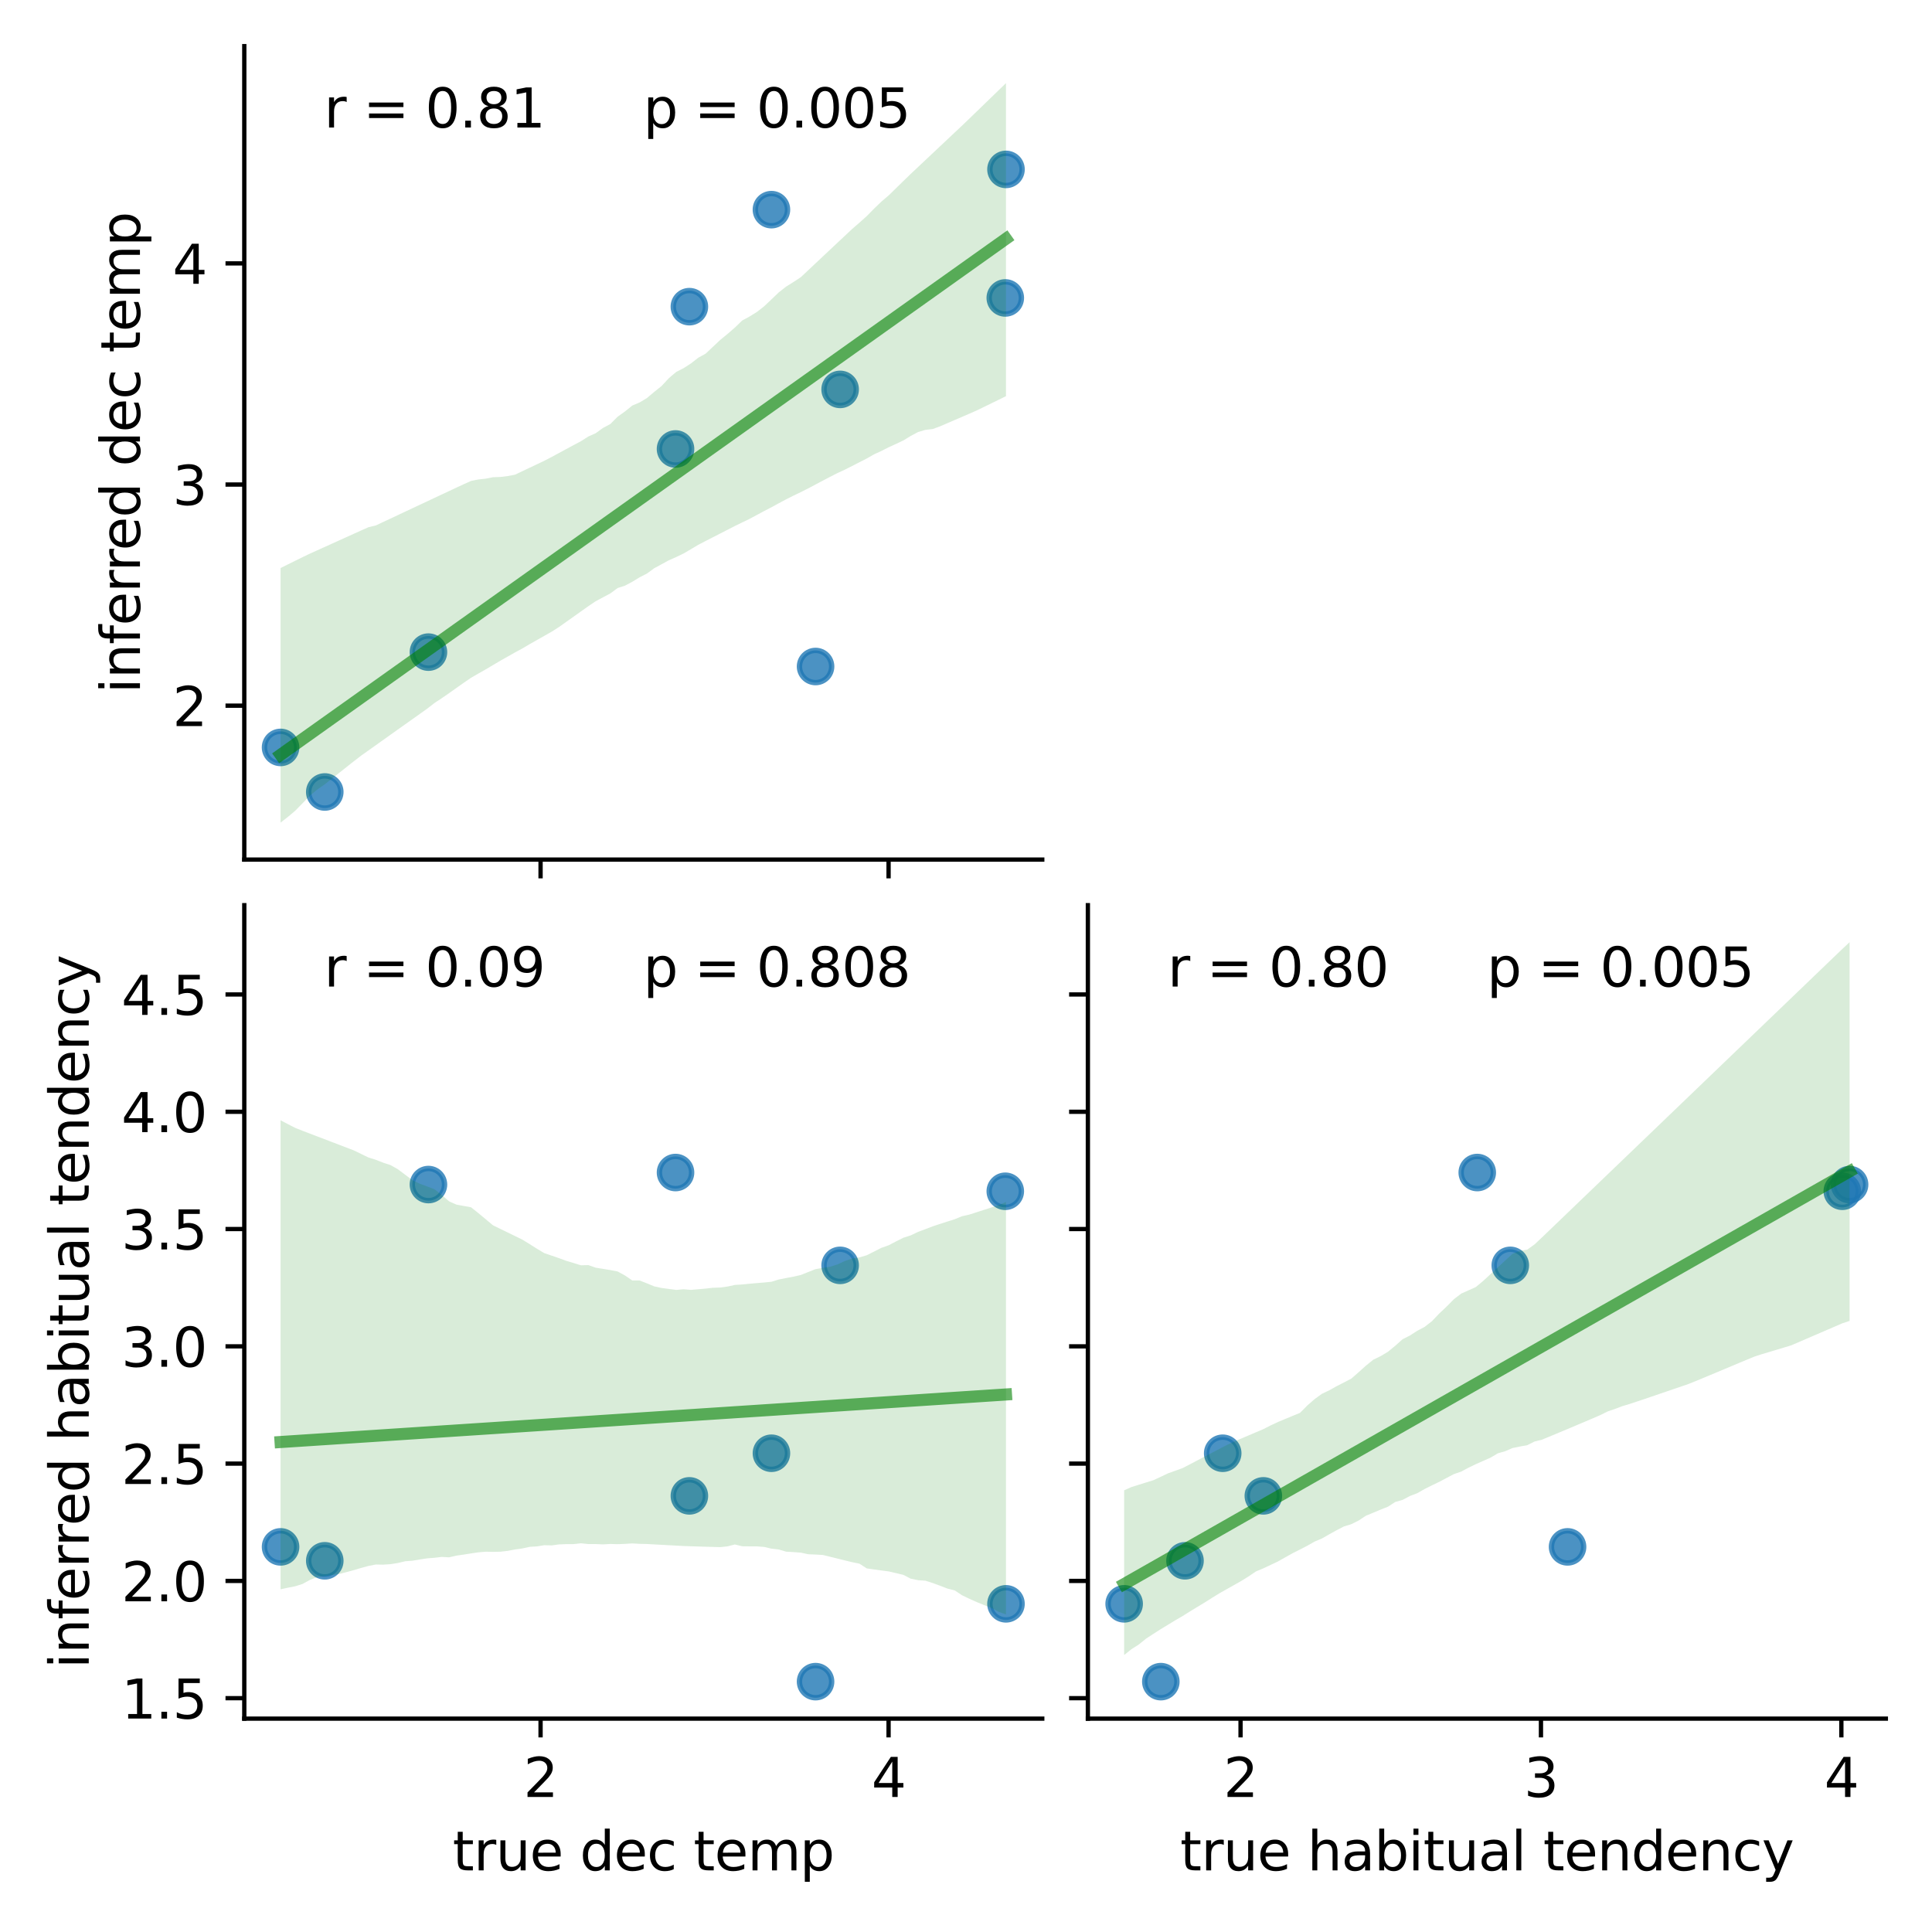 <?xml version="1.0" encoding="utf-8" standalone="no"?>
<!DOCTYPE svg PUBLIC "-//W3C//DTD SVG 1.1//EN"
  "http://www.w3.org/Graphics/SVG/1.1/DTD/svg11.dtd">
<svg xmlns:xlink="http://www.w3.org/1999/xlink" width="360pt" height="360pt" viewBox="0 0 360 360" xmlns="http://www.w3.org/2000/svg" version="1.1">
 <defs>
  <style type="text/css">*{stroke-linejoin: round; stroke-linecap: butt}</style>
 </defs>
 <g id="figure_1">
  <g id="patch_1">
   <path d="M 0 360 
L 360 360 
L 360 0 
L 0 0 
z
" style="fill: #ffffff"/>
  </g>
  <g id="axes_1">
   <g id="patch_2">
    <path d="M 45.52 160.17 
L 194.21 160.17 
L 194.21 8.6 
L 45.52 8.6 
z
" style="fill: #ffffff"/>
   </g>
   <g id="PathCollection_1">
    <defs>
     <path id="m5fe6a5e40b" d="M 0 3 
C 0.796 3 1.559 2.684 2.121 2.121 
C 2.684 1.559 3 0.796 3 0 
C 3 -0.796 2.684 -1.559 2.121 -2.121 
C 1.559 -2.684 0.796 -3 0 -3 
C -0.796 -3 -1.559 -2.684 -2.121 -2.121 
C -2.684 -1.559 -3 -0.796 -3 0 
C -3 0.796 -2.684 1.559 -2.121 2.121 
C -1.559 2.684 -0.796 3 0 3 
z
" style="stroke: #1f77b4; stroke-opacity: 0.8"/>
    </defs>
    <g clip-path="url(#pe04a4097c3)">
     <use xlink:href="#m5fe6a5e40b" x="125.873" y="83.66" style="fill: #1f77b4; fill-opacity: 0.8; stroke: #1f77b4; stroke-opacity: 0.8"/>
     <use xlink:href="#m5fe6a5e40b" x="128.457" y="57.143" style="fill: #1f77b4; fill-opacity: 0.8; stroke: #1f77b4; stroke-opacity: 0.8"/>
     <use xlink:href="#m5fe6a5e40b" x="156.547" y="72.559" style="fill: #1f77b4; fill-opacity: 0.8; stroke: #1f77b4; stroke-opacity: 0.8"/>
     <use xlink:href="#m5fe6a5e40b" x="52.279" y="139.272" style="fill: #1f77b4; fill-opacity: 0.8; stroke: #1f77b4; stroke-opacity: 0.8"/>
     <use xlink:href="#m5fe6a5e40b" x="187.451" y="31.566" style="fill: #1f77b4; fill-opacity: 0.8; stroke: #1f77b4; stroke-opacity: 0.8"/>
     <use xlink:href="#m5fe6a5e40b" x="79.833" y="121.513" style="fill: #1f77b4; fill-opacity: 0.8; stroke: #1f77b4; stroke-opacity: 0.8"/>
     <use xlink:href="#m5fe6a5e40b" x="143.745" y="39.066" style="fill: #1f77b4; fill-opacity: 0.8; stroke: #1f77b4; stroke-opacity: 0.8"/>
     <use xlink:href="#m5fe6a5e40b" x="151.968" y="124.194" style="fill: #1f77b4; fill-opacity: 0.8; stroke: #1f77b4; stroke-opacity: 0.8"/>
     <use xlink:href="#m5fe6a5e40b" x="60.517" y="147.575" style="fill: #1f77b4; fill-opacity: 0.8; stroke: #1f77b4; stroke-opacity: 0.8"/>
     <use xlink:href="#m5fe6a5e40b" x="187.321" y="55.515" style="fill: #1f77b4; fill-opacity: 0.8; stroke: #1f77b4; stroke-opacity: 0.8"/>
    </g>
   </g>
   <g id="PolyCollection_1">
    <path d="M 52.279 105.845 
L 52.279 153.28 
L 53.644 152.222 
L 55.009 151.071 
L 56.375 149.672 
L 57.74 148.275 
L 59.106 147.125 
L 60.471 146.178 
L 61.836 145.099 
L 63.202 144.014 
L 64.567 142.93 
L 65.932 141.852 
L 67.298 140.795 
L 68.663 139.827 
L 70.029 138.858 
L 71.394 137.886 
L 72.759 136.913 
L 74.125 135.94 
L 75.49 134.971 
L 76.855 134.005 
L 78.221 133.033 
L 79.586 132.061 
L 80.952 131.002 
L 82.317 130.099 
L 83.682 129.156 
L 85.048 128.19 
L 86.413 127.225 
L 87.779 126.287 
L 89.144 125.505 
L 90.509 124.723 
L 91.875 123.919 
L 93.24 123.111 
L 94.605 122.34 
L 95.971 121.568 
L 97.336 120.832 
L 98.702 120.023 
L 100.067 119.251 
L 101.432 118.479 
L 102.798 117.706 
L 104.163 116.832 
L 105.528 115.864 
L 106.894 114.896 
L 108.259 113.927 
L 109.625 112.955 
L 110.99 112.033 
L 112.355 111.306 
L 113.721 110.582 
L 115.086 109.572 
L 116.452 109.132 
L 117.817 108.407 
L 119.182 107.57 
L 120.548 106.873 
L 121.913 105.876 
L 123.278 105.138 
L 124.644 104.395 
L 126.009 103.792 
L 127.375 103.136 
L 128.74 102.336 
L 130.105 101.523 
L 131.471 100.814 
L 132.836 100.114 
L 134.202 99.414 
L 135.567 98.714 
L 136.932 98.012 
L 138.298 97.348 
L 139.663 96.69 
L 141.028 95.955 
L 142.394 95.222 
L 143.759 94.515 
L 145.125 93.771 
L 146.49 93.039 
L 147.855 92.354 
L 149.221 91.7 
L 150.586 91.01 
L 151.951 90.286 
L 153.317 89.562 
L 154.682 88.847 
L 156.048 88.148 
L 157.413 87.524 
L 158.778 86.831 
L 160.144 86.133 
L 161.509 85.433 
L 162.875 84.655 
L 164.24 84.029 
L 165.605 83.333 
L 166.971 82.71 
L 168.336 82.067 
L 169.701 81.231 
L 171.067 80.506 
L 172.432 80.1 
L 173.798 79.943 
L 175.163 79.442 
L 176.528 78.854 
L 177.894 78.265 
L 179.259 77.676 
L 180.624 77.087 
L 181.99 76.486 
L 183.355 75.822 
L 184.721 75.158 
L 186.086 74.491 
L 187.451 73.817 
L 187.451 15.49 
L 187.451 15.49 
L 186.086 16.812 
L 184.721 18.134 
L 183.355 19.457 
L 181.99 20.779 
L 180.624 22.101 
L 179.259 23.41 
L 177.894 24.694 
L 176.528 25.979 
L 175.163 27.264 
L 173.798 28.549 
L 172.432 29.834 
L 171.067 31.119 
L 169.701 32.404 
L 168.336 33.728 
L 166.971 35.063 
L 165.605 36.398 
L 164.24 37.562 
L 162.875 38.872 
L 161.509 40.267 
L 160.144 41.491 
L 158.778 42.671 
L 157.413 43.952 
L 156.048 45.232 
L 154.682 46.513 
L 153.317 47.797 
L 151.951 49.081 
L 150.586 50.366 
L 149.221 51.65 
L 147.855 52.545 
L 146.49 53.398 
L 145.125 54.469 
L 143.759 55.777 
L 142.394 57.068 
L 141.028 58.135 
L 139.663 58.982 
L 138.298 59.72 
L 136.932 61.04 
L 135.567 62.228 
L 134.202 63.341 
L 132.836 64.628 
L 131.471 65.912 
L 130.105 66.661 
L 128.74 67.723 
L 127.375 68.608 
L 126.009 69.298 
L 124.644 70.459 
L 123.278 71.921 
L 121.913 73.017 
L 120.548 74.172 
L 119.182 74.99 
L 117.817 75.569 
L 116.452 76.668 
L 115.086 77.652 
L 113.721 79.015 
L 112.355 79.745 
L 110.99 80.733 
L 109.625 81.336 
L 108.259 82.211 
L 106.894 82.934 
L 105.528 83.67 
L 104.163 84.408 
L 102.798 85.146 
L 101.432 85.856 
L 100.067 86.505 
L 98.702 87.153 
L 97.336 87.8 
L 95.971 88.448 
L 94.605 88.706 
L 93.24 88.874 
L 91.875 88.921 
L 90.509 89.19 
L 89.144 89.339 
L 87.779 89.611 
L 86.413 90.228 
L 85.048 90.859 
L 83.682 91.5 
L 82.317 92.141 
L 80.952 92.782 
L 79.586 93.423 
L 78.221 94.064 
L 76.855 94.705 
L 75.49 95.346 
L 74.125 95.987 
L 72.759 96.628 
L 71.394 97.269 
L 70.029 97.91 
L 68.663 98.236 
L 67.298 98.843 
L 65.932 99.46 
L 64.567 100.078 
L 63.202 100.696 
L 61.836 101.313 
L 60.471 101.931 
L 59.106 102.548 
L 57.74 103.166 
L 56.375 103.818 
L 55.009 104.493 
L 53.644 105.169 
L 52.279 105.845 
z
" clip-path="url(#pe04a4097c3)" style="fill: #008000; fill-opacity: 0.15"/>
   </g>
   <g id="matplotlib.axis_1">
    <g id="xtick_1">
     <g id="line2d_1">
      <defs>
       <path id="mf8da05804e" d="M 0 0 
L 0 3.5 
" style="stroke: #000000; stroke-width: 0.8"/>
      </defs>
      <g>
       <use xlink:href="#mf8da05804e" x="100.727" y="160.17" style="stroke: #000000; stroke-width: 0.8"/>
      </g>
     </g>
    </g>
    <g id="xtick_2">
     <g id="line2d_2">
      <g>
       <use xlink:href="#mf8da05804e" x="165.572" y="160.17" style="stroke: #000000; stroke-width: 0.8"/>
      </g>
     </g>
    </g>
   </g>
   <g id="matplotlib.axis_2">
    <g id="ytick_1">
     <g id="line2d_3">
      <defs>
       <path id="m98cfe03c9a" d="M 0 0 
L -3.5 0 
" style="stroke: #000000; stroke-width: 0.8"/>
      </defs>
      <g>
       <use xlink:href="#m98cfe03c9a" x="45.52" y="131.492" style="stroke: #000000; stroke-width: 0.8"/>
      </g>
     </g>
     <g id="text_1">
      <!-- 2 -->
      <g transform="translate(32.157 135.291) scale(0.1 -0.1)">
       <defs>
        <path id="DejaVuSans-32" d="M 1228 531 
L 3431 531 
L 3431 0 
L 469 0 
L 469 531 
Q 828 903 1448 1529 
Q 2069 2156 2228 2338 
Q 2531 2678 2651 2914 
Q 2772 3150 2772 3378 
Q 2772 3750 2511 3984 
Q 2250 4219 1831 4219 
Q 1534 4219 1204 4116 
Q 875 4013 500 3803 
L 500 4441 
Q 881 4594 1212 4672 
Q 1544 4750 1819 4750 
Q 2544 4750 2975 4387 
Q 3406 4025 3406 3419 
Q 3406 3131 3298 2873 
Q 3191 2616 2906 2266 
Q 2828 2175 2409 1742 
Q 1991 1309 1228 531 
z
" transform="scale(0.016)"/>
       </defs>
       <use xlink:href="#DejaVuSans-32"/>
      </g>
     </g>
    </g>
    <g id="ytick_2">
     <g id="line2d_4">
      <g>
       <use xlink:href="#m98cfe03c9a" x="45.52" y="90.287" style="stroke: #000000; stroke-width: 0.8"/>
      </g>
     </g>
     <g id="text_2">
      <!-- 3 -->
      <g transform="translate(32.157 94.086) scale(0.1 -0.1)">
       <defs>
        <path id="DejaVuSans-33" d="M 2597 2516 
Q 3050 2419 3304 2112 
Q 3559 1806 3559 1356 
Q 3559 666 3084 287 
Q 2609 -91 1734 -91 
Q 1441 -91 1130 -33 
Q 819 25 488 141 
L 488 750 
Q 750 597 1062 519 
Q 1375 441 1716 441 
Q 2309 441 2620 675 
Q 2931 909 2931 1356 
Q 2931 1769 2642 2001 
Q 2353 2234 1838 2234 
L 1294 2234 
L 1294 2753 
L 1863 2753 
Q 2328 2753 2575 2939 
Q 2822 3125 2822 3475 
Q 2822 3834 2567 4026 
Q 2313 4219 1838 4219 
Q 1578 4219 1281 4162 
Q 984 4106 628 3988 
L 628 4550 
Q 988 4650 1302 4700 
Q 1616 4750 1894 4750 
Q 2613 4750 3031 4423 
Q 3450 4097 3450 3541 
Q 3450 3153 3228 2886 
Q 3006 2619 2597 2516 
z
" transform="scale(0.016)"/>
       </defs>
       <use xlink:href="#DejaVuSans-33"/>
      </g>
     </g>
    </g>
    <g id="ytick_3">
     <g id="line2d_5">
      <g>
       <use xlink:href="#m98cfe03c9a" x="45.52" y="49.081" style="stroke: #000000; stroke-width: 0.8"/>
      </g>
     </g>
     <g id="text_3">
      <!-- 4 -->
      <g transform="translate(32.157 52.88) scale(0.1 -0.1)">
       <defs>
        <path id="DejaVuSans-34" d="M 2419 4116 
L 825 1625 
L 2419 1625 
L 2419 4116 
z
M 2253 4666 
L 3047 4666 
L 3047 1625 
L 3713 1625 
L 3713 1100 
L 3047 1100 
L 3047 0 
L 2419 0 
L 2419 1100 
L 313 1100 
L 313 1709 
L 2253 4666 
z
" transform="scale(0.016)"/>
       </defs>
       <use xlink:href="#DejaVuSans-34"/>
      </g>
     </g>
    </g>
    <g id="text_4">
     <!-- inferred dec temp -->
     <g transform="translate(26.078 129.201) rotate(-90) scale(0.1 -0.1)">
      <defs>
       <path id="DejaVuSans-69" d="M 603 3500 
L 1178 3500 
L 1178 0 
L 603 0 
L 603 3500 
z
M 603 4863 
L 1178 4863 
L 1178 4134 
L 603 4134 
L 603 4863 
z
" transform="scale(0.016)"/>
       <path id="DejaVuSans-6e" d="M 3513 2113 
L 3513 0 
L 2938 0 
L 2938 2094 
Q 2938 2591 2744 2837 
Q 2550 3084 2163 3084 
Q 1697 3084 1428 2787 
Q 1159 2491 1159 1978 
L 1159 0 
L 581 0 
L 581 3500 
L 1159 3500 
L 1159 2956 
Q 1366 3272 1645 3428 
Q 1925 3584 2291 3584 
Q 2894 3584 3203 3211 
Q 3513 2838 3513 2113 
z
" transform="scale(0.016)"/>
       <path id="DejaVuSans-66" d="M 2375 4863 
L 2375 4384 
L 1825 4384 
Q 1516 4384 1395 4259 
Q 1275 4134 1275 3809 
L 1275 3500 
L 2222 3500 
L 2222 3053 
L 1275 3053 
L 1275 0 
L 697 0 
L 697 3053 
L 147 3053 
L 147 3500 
L 697 3500 
L 697 3744 
Q 697 4328 969 4595 
Q 1241 4863 1831 4863 
L 2375 4863 
z
" transform="scale(0.016)"/>
       <path id="DejaVuSans-65" d="M 3597 1894 
L 3597 1613 
L 953 1613 
Q 991 1019 1311 708 
Q 1631 397 2203 397 
Q 2534 397 2845 478 
Q 3156 559 3463 722 
L 3463 178 
Q 3153 47 2828 -22 
Q 2503 -91 2169 -91 
Q 1331 -91 842 396 
Q 353 884 353 1716 
Q 353 2575 817 3079 
Q 1281 3584 2069 3584 
Q 2775 3584 3186 3129 
Q 3597 2675 3597 1894 
z
M 3022 2063 
Q 3016 2534 2758 2815 
Q 2500 3097 2075 3097 
Q 1594 3097 1305 2825 
Q 1016 2553 972 2059 
L 3022 2063 
z
" transform="scale(0.016)"/>
       <path id="DejaVuSans-72" d="M 2631 2963 
Q 2534 3019 2420 3045 
Q 2306 3072 2169 3072 
Q 1681 3072 1420 2755 
Q 1159 2438 1159 1844 
L 1159 0 
L 581 0 
L 581 3500 
L 1159 3500 
L 1159 2956 
Q 1341 3275 1631 3429 
Q 1922 3584 2338 3584 
Q 2397 3584 2469 3576 
Q 2541 3569 2628 3553 
L 2631 2963 
z
" transform="scale(0.016)"/>
       <path id="DejaVuSans-64" d="M 2906 2969 
L 2906 4863 
L 3481 4863 
L 3481 0 
L 2906 0 
L 2906 525 
Q 2725 213 2448 61 
Q 2172 -91 1784 -91 
Q 1150 -91 751 415 
Q 353 922 353 1747 
Q 353 2572 751 3078 
Q 1150 3584 1784 3584 
Q 2172 3584 2448 3432 
Q 2725 3281 2906 2969 
z
M 947 1747 
Q 947 1113 1208 752 
Q 1469 391 1925 391 
Q 2381 391 2643 752 
Q 2906 1113 2906 1747 
Q 2906 2381 2643 2742 
Q 2381 3103 1925 3103 
Q 1469 3103 1208 2742 
Q 947 2381 947 1747 
z
" transform="scale(0.016)"/>
       <path id="DejaVuSans-20" transform="scale(0.016)"/>
       <path id="DejaVuSans-63" d="M 3122 3366 
L 3122 2828 
Q 2878 2963 2633 3030 
Q 2388 3097 2138 3097 
Q 1578 3097 1268 2742 
Q 959 2388 959 1747 
Q 959 1106 1268 751 
Q 1578 397 2138 397 
Q 2388 397 2633 464 
Q 2878 531 3122 666 
L 3122 134 
Q 2881 22 2623 -34 
Q 2366 -91 2075 -91 
Q 1284 -91 818 406 
Q 353 903 353 1747 
Q 353 2603 823 3093 
Q 1294 3584 2113 3584 
Q 2378 3584 2631 3529 
Q 2884 3475 3122 3366 
z
" transform="scale(0.016)"/>
       <path id="DejaVuSans-74" d="M 1172 4494 
L 1172 3500 
L 2356 3500 
L 2356 3053 
L 1172 3053 
L 1172 1153 
Q 1172 725 1289 603 
Q 1406 481 1766 481 
L 2356 481 
L 2356 0 
L 1766 0 
Q 1100 0 847 248 
Q 594 497 594 1153 
L 594 3053 
L 172 3053 
L 172 3500 
L 594 3500 
L 594 4494 
L 1172 4494 
z
" transform="scale(0.016)"/>
       <path id="DejaVuSans-6d" d="M 3328 2828 
Q 3544 3216 3844 3400 
Q 4144 3584 4550 3584 
Q 5097 3584 5394 3201 
Q 5691 2819 5691 2113 
L 5691 0 
L 5113 0 
L 5113 2094 
Q 5113 2597 4934 2840 
Q 4756 3084 4391 3084 
Q 3944 3084 3684 2787 
Q 3425 2491 3425 1978 
L 3425 0 
L 2847 0 
L 2847 2094 
Q 2847 2600 2669 2842 
Q 2491 3084 2119 3084 
Q 1678 3084 1418 2786 
Q 1159 2488 1159 1978 
L 1159 0 
L 581 0 
L 581 3500 
L 1159 3500 
L 1159 2956 
Q 1356 3278 1631 3431 
Q 1906 3584 2284 3584 
Q 2666 3584 2933 3390 
Q 3200 3197 3328 2828 
z
" transform="scale(0.016)"/>
       <path id="DejaVuSans-70" d="M 1159 525 
L 1159 -1331 
L 581 -1331 
L 581 3500 
L 1159 3500 
L 1159 2969 
Q 1341 3281 1617 3432 
Q 1894 3584 2278 3584 
Q 2916 3584 3314 3078 
Q 3713 2572 3713 1747 
Q 3713 922 3314 415 
Q 2916 -91 2278 -91 
Q 1894 -91 1617 61 
Q 1341 213 1159 525 
z
M 3116 1747 
Q 3116 2381 2855 2742 
Q 2594 3103 2138 3103 
Q 1681 3103 1420 2742 
Q 1159 2381 1159 1747 
Q 1159 1113 1420 752 
Q 1681 391 2138 391 
Q 2594 391 2855 752 
Q 3116 1113 3116 1747 
z
" transform="scale(0.016)"/>
      </defs>
      <use xlink:href="#DejaVuSans-69"/>
      <use xlink:href="#DejaVuSans-6e" x="27.783"/>
      <use xlink:href="#DejaVuSans-66" x="91.162"/>
      <use xlink:href="#DejaVuSans-65" x="126.367"/>
      <use xlink:href="#DejaVuSans-72" x="187.891"/>
      <use xlink:href="#DejaVuSans-72" x="227.254"/>
      <use xlink:href="#DejaVuSans-65" x="266.117"/>
      <use xlink:href="#DejaVuSans-64" x="327.641"/>
      <use xlink:href="#DejaVuSans-20" x="391.117"/>
      <use xlink:href="#DejaVuSans-64" x="422.904"/>
      <use xlink:href="#DejaVuSans-65" x="486.381"/>
      <use xlink:href="#DejaVuSans-63" x="547.904"/>
      <use xlink:href="#DejaVuSans-20" x="602.885"/>
      <use xlink:href="#DejaVuSans-74" x="634.672"/>
      <use xlink:href="#DejaVuSans-65" x="673.881"/>
      <use xlink:href="#DejaVuSans-6d" x="735.404"/>
      <use xlink:href="#DejaVuSans-70" x="832.816"/>
     </g>
    </g>
   </g>
   <g id="line2d_6">
    <path d="M 52.279 140.647 
L 53.644 139.675 
L 55.009 138.704 
L 56.375 137.733 
L 57.74 136.761 
L 59.106 135.79 
L 60.471 134.819 
L 61.836 133.847 
L 63.202 132.876 
L 64.567 131.905 
L 65.932 130.934 
L 67.298 129.962 
L 68.663 128.991 
L 70.029 128.02 
L 71.394 127.048 
L 72.759 126.077 
L 74.125 125.106 
L 75.49 124.134 
L 76.855 123.163 
L 78.221 122.192 
L 79.586 121.22 
L 80.952 120.249 
L 82.317 119.278 
L 83.682 118.306 
L 85.048 117.335 
L 86.413 116.364 
L 87.779 115.392 
L 89.144 114.421 
L 90.509 113.45 
L 91.875 112.478 
L 93.24 111.507 
L 94.605 110.536 
L 95.971 109.564 
L 97.336 108.593 
L 98.702 107.622 
L 100.067 106.65 
L 101.432 105.679 
L 102.798 104.708 
L 104.163 103.736 
L 105.528 102.765 
L 106.894 101.794 
L 108.259 100.822 
L 109.625 99.851 
L 110.99 98.88 
L 112.355 97.909 
L 113.721 96.937 
L 115.086 95.966 
L 116.452 94.995 
L 117.817 94.023 
L 119.182 93.052 
L 120.548 92.081 
L 121.913 91.109 
L 123.278 90.138 
L 124.644 89.167 
L 126.009 88.195 
L 127.375 87.224 
L 128.74 86.253 
L 130.105 85.281 
L 131.471 84.31 
L 132.836 83.339 
L 134.202 82.367 
L 135.567 81.396 
L 136.932 80.425 
L 138.298 79.453 
L 139.663 78.482 
L 141.028 77.511 
L 142.394 76.539 
L 143.759 75.568 
L 145.125 74.597 
L 146.49 73.625 
L 147.855 72.654 
L 149.221 71.683 
L 150.586 70.711 
L 151.951 69.74 
L 153.317 68.769 
L 154.682 67.797 
L 156.048 66.826 
L 157.413 65.855 
L 158.778 64.883 
L 160.144 63.912 
L 161.509 62.941 
L 162.875 61.97 
L 164.24 60.998 
L 165.605 60.027 
L 166.971 59.056 
L 168.336 58.084 
L 169.701 57.113 
L 171.067 56.142 
L 172.432 55.17 
L 173.798 54.199 
L 175.163 53.228 
L 176.528 52.256 
L 177.894 51.285 
L 179.259 50.314 
L 180.624 49.342 
L 181.99 48.371 
L 183.355 47.4 
L 184.721 46.428 
L 186.086 45.457 
L 187.451 44.486 
" clip-path="url(#pe04a4097c3)" style="fill: none; stroke: #008000; stroke-opacity: 0.6; stroke-width: 2.25; stroke-linecap: square"/>
   </g>
   <g id="patch_3">
    <path d="M 45.52 160.17 
L 45.52 8.6 
" style="fill: none; stroke: #000000; stroke-width: 0.8; stroke-linejoin: miter; stroke-linecap: square"/>
   </g>
   <g id="patch_4">
    <path d="M 45.52 160.17 
L 194.21 160.17 
" style="fill: none; stroke: #000000; stroke-width: 0.8; stroke-linejoin: miter; stroke-linecap: square"/>
   </g>
   <g id="text_5">
    <!-- r = 0.81  -->
    <g transform="translate(60.389 23.757) scale(0.1 -0.1)">
     <defs>
      <path id="DejaVuSans-3d" d="M 678 2906 
L 4684 2906 
L 4684 2381 
L 678 2381 
L 678 2906 
z
M 678 1631 
L 4684 1631 
L 4684 1100 
L 678 1100 
L 678 1631 
z
" transform="scale(0.016)"/>
      <path id="DejaVuSans-30" d="M 2034 4250 
Q 1547 4250 1301 3770 
Q 1056 3291 1056 2328 
Q 1056 1369 1301 889 
Q 1547 409 2034 409 
Q 2525 409 2770 889 
Q 3016 1369 3016 2328 
Q 3016 3291 2770 3770 
Q 2525 4250 2034 4250 
z
M 2034 4750 
Q 2819 4750 3233 4129 
Q 3647 3509 3647 2328 
Q 3647 1150 3233 529 
Q 2819 -91 2034 -91 
Q 1250 -91 836 529 
Q 422 1150 422 2328 
Q 422 3509 836 4129 
Q 1250 4750 2034 4750 
z
" transform="scale(0.016)"/>
      <path id="DejaVuSans-2e" d="M 684 794 
L 1344 794 
L 1344 0 
L 684 0 
L 684 794 
z
" transform="scale(0.016)"/>
      <path id="DejaVuSans-38" d="M 2034 2216 
Q 1584 2216 1326 1975 
Q 1069 1734 1069 1313 
Q 1069 891 1326 650 
Q 1584 409 2034 409 
Q 2484 409 2743 651 
Q 3003 894 3003 1313 
Q 3003 1734 2745 1975 
Q 2488 2216 2034 2216 
z
M 1403 2484 
Q 997 2584 770 2862 
Q 544 3141 544 3541 
Q 544 4100 942 4425 
Q 1341 4750 2034 4750 
Q 2731 4750 3128 4425 
Q 3525 4100 3525 3541 
Q 3525 3141 3298 2862 
Q 3072 2584 2669 2484 
Q 3125 2378 3379 2068 
Q 3634 1759 3634 1313 
Q 3634 634 3220 271 
Q 2806 -91 2034 -91 
Q 1263 -91 848 271 
Q 434 634 434 1313 
Q 434 1759 690 2068 
Q 947 2378 1403 2484 
z
M 1172 3481 
Q 1172 3119 1398 2916 
Q 1625 2713 2034 2713 
Q 2441 2713 2670 2916 
Q 2900 3119 2900 3481 
Q 2900 3844 2670 4047 
Q 2441 4250 2034 4250 
Q 1625 4250 1398 4047 
Q 1172 3844 1172 3481 
z
" transform="scale(0.016)"/>
      <path id="DejaVuSans-31" d="M 794 531 
L 1825 531 
L 1825 4091 
L 703 3866 
L 703 4441 
L 1819 4666 
L 2450 4666 
L 2450 531 
L 3481 531 
L 3481 0 
L 794 0 
L 794 531 
z
" transform="scale(0.016)"/>
     </defs>
     <use xlink:href="#DejaVuSans-72"/>
     <use xlink:href="#DejaVuSans-20" x="41.113"/>
     <use xlink:href="#DejaVuSans-3d" x="72.9"/>
     <use xlink:href="#DejaVuSans-20" x="156.689"/>
     <use xlink:href="#DejaVuSans-30" x="188.477"/>
     <use xlink:href="#DejaVuSans-2e" x="252.1"/>
     <use xlink:href="#DejaVuSans-38" x="283.887"/>
     <use xlink:href="#DejaVuSans-31" x="347.51"/>
     <use xlink:href="#DejaVuSans-20" x="411.133"/>
    </g>
   </g>
   <g id="text_6">
    <!-- p = 0.005 -->
    <g transform="translate(119.865 23.757) scale(0.1 -0.1)">
     <defs>
      <path id="DejaVuSans-35" d="M 691 4666 
L 3169 4666 
L 3169 4134 
L 1269 4134 
L 1269 2991 
Q 1406 3038 1543 3061 
Q 1681 3084 1819 3084 
Q 2600 3084 3056 2656 
Q 3513 2228 3513 1497 
Q 3513 744 3044 326 
Q 2575 -91 1722 -91 
Q 1428 -91 1123 -41 
Q 819 9 494 109 
L 494 744 
Q 775 591 1075 516 
Q 1375 441 1709 441 
Q 2250 441 2565 725 
Q 2881 1009 2881 1497 
Q 2881 1984 2565 2268 
Q 2250 2553 1709 2553 
Q 1456 2553 1204 2497 
Q 953 2441 691 2322 
L 691 4666 
z
" transform="scale(0.016)"/>
     </defs>
     <use xlink:href="#DejaVuSans-70"/>
     <use xlink:href="#DejaVuSans-20" x="63.477"/>
     <use xlink:href="#DejaVuSans-3d" x="95.264"/>
     <use xlink:href="#DejaVuSans-20" x="179.053"/>
     <use xlink:href="#DejaVuSans-30" x="210.84"/>
     <use xlink:href="#DejaVuSans-2e" x="274.463"/>
     <use xlink:href="#DejaVuSans-30" x="306.25"/>
     <use xlink:href="#DejaVuSans-30" x="369.873"/>
     <use xlink:href="#DejaVuSans-35" x="433.496"/>
    </g>
   </g>
  </g>
  <g id="axes_2">
   <g id="patch_5">
    <path d="M 45.52 320.24 
L 194.21 320.24 
L 194.21 168.67 
L 45.52 168.67 
z
" style="fill: #ffffff"/>
   </g>
   <g id="PathCollection_2">
    <g clip-path="url(#p5425a10b9b)">
     <use xlink:href="#m5fe6a5e40b" x="125.873" y="218.484" style="fill: #1f77b4; fill-opacity: 0.8; stroke: #1f77b4; stroke-opacity: 0.8"/>
     <use xlink:href="#m5fe6a5e40b" x="128.457" y="278.732" style="fill: #1f77b4; fill-opacity: 0.8; stroke: #1f77b4; stroke-opacity: 0.8"/>
     <use xlink:href="#m5fe6a5e40b" x="156.547" y="235.782" style="fill: #1f77b4; fill-opacity: 0.8; stroke: #1f77b4; stroke-opacity: 0.8"/>
     <use xlink:href="#m5fe6a5e40b" x="52.279" y="288.237" style="fill: #1f77b4; fill-opacity: 0.8; stroke: #1f77b4; stroke-opacity: 0.8"/>
     <use xlink:href="#m5fe6a5e40b" x="187.451" y="298.851" style="fill: #1f77b4; fill-opacity: 0.8; stroke: #1f77b4; stroke-opacity: 0.8"/>
     <use xlink:href="#m5fe6a5e40b" x="79.833" y="220.727" style="fill: #1f77b4; fill-opacity: 0.8; stroke: #1f77b4; stroke-opacity: 0.8"/>
     <use xlink:href="#m5fe6a5e40b" x="143.745" y="270.792" style="fill: #1f77b4; fill-opacity: 0.8; stroke: #1f77b4; stroke-opacity: 0.8"/>
     <use xlink:href="#m5fe6a5e40b" x="151.968" y="313.35" style="fill: #1f77b4; fill-opacity: 0.8; stroke: #1f77b4; stroke-opacity: 0.8"/>
     <use xlink:href="#m5fe6a5e40b" x="60.517" y="290.831" style="fill: #1f77b4; fill-opacity: 0.8; stroke: #1f77b4; stroke-opacity: 0.8"/>
     <use xlink:href="#m5fe6a5e40b" x="187.321" y="221.976" style="fill: #1f77b4; fill-opacity: 0.8; stroke: #1f77b4; stroke-opacity: 0.8"/>
    </g>
   </g>
   <g id="PolyCollection_2">
    <path d="M 52.279 208.754 
L 52.279 296.144 
L 53.644 295.845 
L 55.009 295.581 
L 56.375 295.146 
L 57.74 294.397 
L 59.106 293.857 
L 60.471 293.668 
L 61.836 293.479 
L 63.202 293.289 
L 64.567 292.94 
L 65.932 292.571 
L 67.298 292.162 
L 68.663 291.788 
L 70.029 291.524 
L 71.394 291.549 
L 72.759 291.461 
L 74.125 291.245 
L 75.49 290.917 
L 76.855 290.817 
L 78.221 290.583 
L 79.586 290.38 
L 80.952 290.271 
L 82.317 290.111 
L 83.682 290.183 
L 85.048 289.866 
L 86.413 289.675 
L 87.779 289.455 
L 89.144 289.252 
L 90.509 289.137 
L 91.875 289.168 
L 93.24 289.138 
L 94.605 288.983 
L 95.971 288.718 
L 97.336 288.531 
L 98.702 288.231 
L 100.067 288.147 
L 101.432 287.927 
L 102.798 287.963 
L 104.163 287.78 
L 105.528 287.726 
L 106.894 287.721 
L 108.259 287.568 
L 109.625 287.712 
L 110.99 287.708 
L 112.355 287.776 
L 113.721 287.696 
L 115.086 287.733 
L 116.452 287.68 
L 117.817 287.593 
L 119.182 287.671 
L 120.548 287.705 
L 121.913 287.78 
L 123.278 287.854 
L 124.644 287.928 
L 126.009 288.002 
L 127.375 288.077 
L 128.74 288.125 
L 130.105 288.166 
L 131.471 288.207 
L 132.836 288.247 
L 134.202 288.286 
L 135.567 288.141 
L 136.932 287.788 
L 138.298 288.128 
L 139.663 288.141 
L 141.028 288.141 
L 142.394 288.251 
L 143.759 288.573 
L 145.125 288.729 
L 146.49 289.133 
L 147.855 289.211 
L 149.221 289.312 
L 150.586 289.609 
L 151.951 289.666 
L 153.317 289.744 
L 154.682 290.079 
L 156.048 290.415 
L 157.413 290.758 
L 158.778 291.086 
L 160.144 291.367 
L 161.509 292.25 
L 162.875 292.443 
L 164.24 292.631 
L 165.605 292.812 
L 166.971 293.128 
L 168.336 293.455 
L 169.701 294.161 
L 171.067 294.446 
L 172.432 294.539 
L 173.798 294.972 
L 175.163 295.475 
L 176.528 296.004 
L 177.894 296.347 
L 179.259 297.25 
L 180.624 297.91 
L 181.99 298.518 
L 183.355 299.078 
L 184.721 299.603 
L 186.086 300.343 
L 187.451 300.82 
L 187.451 223.963 
L 187.451 223.963 
L 186.086 224.566 
L 184.721 224.999 
L 183.355 225.438 
L 181.99 225.879 
L 180.624 226.32 
L 179.259 226.626 
L 177.894 227.187 
L 176.528 227.619 
L 175.163 228.058 
L 173.798 228.509 
L 172.432 229.034 
L 171.067 229.54 
L 169.701 230.195 
L 168.336 230.632 
L 166.971 231.317 
L 165.605 232.031 
L 164.24 232.518 
L 162.875 233.206 
L 161.509 233.895 
L 160.144 234.301 
L 158.778 234.511 
L 157.413 234.97 
L 156.048 235.609 
L 154.682 236.038 
L 153.317 236.251 
L 151.951 236.488 
L 150.586 237.03 
L 149.221 237.574 
L 147.855 237.884 
L 146.49 238.143 
L 145.125 238.413 
L 143.759 238.834 
L 142.394 238.974 
L 141.028 239.086 
L 139.663 239.206 
L 138.298 239.344 
L 136.932 239.43 
L 135.567 239.727 
L 134.202 239.91 
L 132.836 239.958 
L 131.471 240.11 
L 130.105 240.234 
L 128.74 240.349 
L 127.375 240.231 
L 126.009 240.357 
L 124.644 240.174 
L 123.278 239.994 
L 121.913 239.7 
L 120.548 239.132 
L 119.182 238.599 
L 117.817 238.597 
L 116.452 237.665 
L 115.086 236.921 
L 113.721 236.656 
L 112.355 236.432 
L 110.99 236.211 
L 109.625 235.73 
L 108.259 235.77 
L 106.894 235.351 
L 105.528 234.941 
L 104.163 234.438 
L 102.798 233.972 
L 101.432 233.507 
L 100.067 232.693 
L 98.702 231.828 
L 97.336 230.986 
L 95.971 230.321 
L 94.605 229.657 
L 93.24 228.992 
L 91.875 228.327 
L 90.509 227.188 
L 89.144 226.051 
L 87.779 224.962 
L 86.413 224.711 
L 85.048 224.46 
L 83.682 223.856 
L 82.317 222.669 
L 80.952 221.592 
L 79.586 221.078 
L 78.221 220.569 
L 76.855 219.917 
L 75.49 218.888 
L 74.125 217.864 
L 72.759 217.095 
L 71.394 216.648 
L 70.029 216.109 
L 68.663 215.686 
L 67.298 215.022 
L 65.932 214.359 
L 64.567 213.837 
L 63.202 213.315 
L 61.836 212.794 
L 60.471 212.272 
L 59.106 211.75 
L 57.74 211.229 
L 56.375 210.707 
L 55.009 210.167 
L 53.644 209.46 
L 52.279 208.754 
z
" clip-path="url(#p5425a10b9b)" style="fill: #008000; fill-opacity: 0.15"/>
   </g>
   <g id="matplotlib.axis_3">
    <g id="xtick_3">
     <g id="line2d_7">
      <g>
       <use xlink:href="#mf8da05804e" x="100.727" y="320.24" style="stroke: #000000; stroke-width: 0.8"/>
      </g>
     </g>
     <g id="text_7">
      <!-- 2 -->
      <g transform="translate(97.546 334.838) scale(0.1 -0.1)">
       <use xlink:href="#DejaVuSans-32"/>
      </g>
     </g>
    </g>
    <g id="xtick_4">
     <g id="line2d_8">
      <g>
       <use xlink:href="#mf8da05804e" x="165.572" y="320.24" style="stroke: #000000; stroke-width: 0.8"/>
      </g>
     </g>
     <g id="text_8">
      <!-- 4 -->
      <g transform="translate(162.39 334.838) scale(0.1 -0.1)">
       <use xlink:href="#DejaVuSans-34"/>
      </g>
     </g>
    </g>
    <g id="text_9">
     <!-- true dec temp -->
     <g transform="translate(84.345 348.517) scale(0.1 -0.1)">
      <defs>
       <path id="DejaVuSans-75" d="M 544 1381 
L 544 3500 
L 1119 3500 
L 1119 1403 
Q 1119 906 1312 657 
Q 1506 409 1894 409 
Q 2359 409 2629 706 
Q 2900 1003 2900 1516 
L 2900 3500 
L 3475 3500 
L 3475 0 
L 2900 0 
L 2900 538 
Q 2691 219 2414 64 
Q 2138 -91 1772 -91 
Q 1169 -91 856 284 
Q 544 659 544 1381 
z
M 1991 3584 
L 1991 3584 
z
" transform="scale(0.016)"/>
      </defs>
      <use xlink:href="#DejaVuSans-74"/>
      <use xlink:href="#DejaVuSans-72" x="39.209"/>
      <use xlink:href="#DejaVuSans-75" x="80.322"/>
      <use xlink:href="#DejaVuSans-65" x="143.701"/>
      <use xlink:href="#DejaVuSans-20" x="205.225"/>
      <use xlink:href="#DejaVuSans-64" x="237.012"/>
      <use xlink:href="#DejaVuSans-65" x="300.488"/>
      <use xlink:href="#DejaVuSans-63" x="362.012"/>
      <use xlink:href="#DejaVuSans-20" x="416.992"/>
      <use xlink:href="#DejaVuSans-74" x="448.779"/>
      <use xlink:href="#DejaVuSans-65" x="487.988"/>
      <use xlink:href="#DejaVuSans-6d" x="549.512"/>
      <use xlink:href="#DejaVuSans-70" x="646.924"/>
     </g>
    </g>
   </g>
   <g id="matplotlib.axis_4">
    <g id="ytick_4">
     <g id="line2d_9">
      <g>
       <use xlink:href="#m98cfe03c9a" x="45.52" y="316.433" style="stroke: #000000; stroke-width: 0.8"/>
      </g>
     </g>
     <g id="text_10">
      <!-- 1.5 -->
      <g transform="translate(22.617 320.232) scale(0.1 -0.1)">
       <use xlink:href="#DejaVuSans-31"/>
       <use xlink:href="#DejaVuSans-2e" x="63.623"/>
       <use xlink:href="#DejaVuSans-35" x="95.41"/>
      </g>
     </g>
    </g>
    <g id="ytick_5">
     <g id="line2d_10">
      <g>
       <use xlink:href="#m98cfe03c9a" x="45.52" y="294.579" style="stroke: #000000; stroke-width: 0.8"/>
      </g>
     </g>
     <g id="text_11">
      <!-- 2.0 -->
      <g transform="translate(22.617 298.378) scale(0.1 -0.1)">
       <use xlink:href="#DejaVuSans-32"/>
       <use xlink:href="#DejaVuSans-2e" x="63.623"/>
       <use xlink:href="#DejaVuSans-30" x="95.41"/>
      </g>
     </g>
    </g>
    <g id="ytick_6">
     <g id="line2d_11">
      <g>
       <use xlink:href="#m98cfe03c9a" x="45.52" y="272.724" style="stroke: #000000; stroke-width: 0.8"/>
      </g>
     </g>
     <g id="text_12">
      <!-- 2.5 -->
      <g transform="translate(22.617 276.523) scale(0.1 -0.1)">
       <use xlink:href="#DejaVuSans-32"/>
       <use xlink:href="#DejaVuSans-2e" x="63.623"/>
       <use xlink:href="#DejaVuSans-35" x="95.41"/>
      </g>
     </g>
    </g>
    <g id="ytick_7">
     <g id="line2d_12">
      <g>
       <use xlink:href="#m98cfe03c9a" x="45.52" y="250.87" style="stroke: #000000; stroke-width: 0.8"/>
      </g>
     </g>
     <g id="text_13">
      <!-- 3.0 -->
      <g transform="translate(22.617 254.669) scale(0.1 -0.1)">
       <use xlink:href="#DejaVuSans-33"/>
       <use xlink:href="#DejaVuSans-2e" x="63.623"/>
       <use xlink:href="#DejaVuSans-30" x="95.41"/>
      </g>
     </g>
    </g>
    <g id="ytick_8">
     <g id="line2d_13">
      <g>
       <use xlink:href="#m98cfe03c9a" x="45.52" y="229.015" style="stroke: #000000; stroke-width: 0.8"/>
      </g>
     </g>
     <g id="text_14">
      <!-- 3.5 -->
      <g transform="translate(22.617 232.814) scale(0.1 -0.1)">
       <use xlink:href="#DejaVuSans-33"/>
       <use xlink:href="#DejaVuSans-2e" x="63.623"/>
       <use xlink:href="#DejaVuSans-35" x="95.41"/>
      </g>
     </g>
    </g>
    <g id="ytick_9">
     <g id="line2d_14">
      <g>
       <use xlink:href="#m98cfe03c9a" x="45.52" y="207.161" style="stroke: #000000; stroke-width: 0.8"/>
      </g>
     </g>
     <g id="text_15">
      <!-- 4.0 -->
      <g transform="translate(22.617 210.96) scale(0.1 -0.1)">
       <use xlink:href="#DejaVuSans-34"/>
       <use xlink:href="#DejaVuSans-2e" x="63.623"/>
       <use xlink:href="#DejaVuSans-30" x="95.41"/>
      </g>
     </g>
    </g>
    <g id="ytick_10">
     <g id="line2d_15">
      <g>
       <use xlink:href="#m98cfe03c9a" x="45.52" y="185.306" style="stroke: #000000; stroke-width: 0.8"/>
      </g>
     </g>
     <g id="text_16">
      <!-- 4.5 -->
      <g transform="translate(22.617 189.106) scale(0.1 -0.1)">
       <use xlink:href="#DejaVuSans-34"/>
       <use xlink:href="#DejaVuSans-2e" x="63.623"/>
       <use xlink:href="#DejaVuSans-35" x="95.41"/>
      </g>
     </g>
    </g>
    <g id="text_17">
     <!-- inferred habitual tendency -->
     <g transform="translate(16.537 310.901) rotate(-90) scale(0.1 -0.1)">
      <defs>
       <path id="DejaVuSans-68" d="M 3513 2113 
L 3513 0 
L 2938 0 
L 2938 2094 
Q 2938 2591 2744 2837 
Q 2550 3084 2163 3084 
Q 1697 3084 1428 2787 
Q 1159 2491 1159 1978 
L 1159 0 
L 581 0 
L 581 4863 
L 1159 4863 
L 1159 2956 
Q 1366 3272 1645 3428 
Q 1925 3584 2291 3584 
Q 2894 3584 3203 3211 
Q 3513 2838 3513 2113 
z
" transform="scale(0.016)"/>
       <path id="DejaVuSans-61" d="M 2194 1759 
Q 1497 1759 1228 1600 
Q 959 1441 959 1056 
Q 959 750 1161 570 
Q 1363 391 1709 391 
Q 2188 391 2477 730 
Q 2766 1069 2766 1631 
L 2766 1759 
L 2194 1759 
z
M 3341 1997 
L 3341 0 
L 2766 0 
L 2766 531 
Q 2569 213 2275 61 
Q 1981 -91 1556 -91 
Q 1019 -91 701 211 
Q 384 513 384 1019 
Q 384 1609 779 1909 
Q 1175 2209 1959 2209 
L 2766 2209 
L 2766 2266 
Q 2766 2663 2505 2880 
Q 2244 3097 1772 3097 
Q 1472 3097 1187 3025 
Q 903 2953 641 2809 
L 641 3341 
Q 956 3463 1253 3523 
Q 1550 3584 1831 3584 
Q 2591 3584 2966 3190 
Q 3341 2797 3341 1997 
z
" transform="scale(0.016)"/>
       <path id="DejaVuSans-62" d="M 3116 1747 
Q 3116 2381 2855 2742 
Q 2594 3103 2138 3103 
Q 1681 3103 1420 2742 
Q 1159 2381 1159 1747 
Q 1159 1113 1420 752 
Q 1681 391 2138 391 
Q 2594 391 2855 752 
Q 3116 1113 3116 1747 
z
M 1159 2969 
Q 1341 3281 1617 3432 
Q 1894 3584 2278 3584 
Q 2916 3584 3314 3078 
Q 3713 2572 3713 1747 
Q 3713 922 3314 415 
Q 2916 -91 2278 -91 
Q 1894 -91 1617 61 
Q 1341 213 1159 525 
L 1159 0 
L 581 0 
L 581 4863 
L 1159 4863 
L 1159 2969 
z
" transform="scale(0.016)"/>
       <path id="DejaVuSans-6c" d="M 603 4863 
L 1178 4863 
L 1178 0 
L 603 0 
L 603 4863 
z
" transform="scale(0.016)"/>
       <path id="DejaVuSans-79" d="M 2059 -325 
Q 1816 -950 1584 -1140 
Q 1353 -1331 966 -1331 
L 506 -1331 
L 506 -850 
L 844 -850 
Q 1081 -850 1212 -737 
Q 1344 -625 1503 -206 
L 1606 56 
L 191 3500 
L 800 3500 
L 1894 763 
L 2988 3500 
L 3597 3500 
L 2059 -325 
z
" transform="scale(0.016)"/>
      </defs>
      <use xlink:href="#DejaVuSans-69"/>
      <use xlink:href="#DejaVuSans-6e" x="27.783"/>
      <use xlink:href="#DejaVuSans-66" x="91.162"/>
      <use xlink:href="#DejaVuSans-65" x="126.367"/>
      <use xlink:href="#DejaVuSans-72" x="187.891"/>
      <use xlink:href="#DejaVuSans-72" x="227.254"/>
      <use xlink:href="#DejaVuSans-65" x="266.117"/>
      <use xlink:href="#DejaVuSans-64" x="327.641"/>
      <use xlink:href="#DejaVuSans-20" x="391.117"/>
      <use xlink:href="#DejaVuSans-68" x="422.904"/>
      <use xlink:href="#DejaVuSans-61" x="486.283"/>
      <use xlink:href="#DejaVuSans-62" x="547.562"/>
      <use xlink:href="#DejaVuSans-69" x="611.039"/>
      <use xlink:href="#DejaVuSans-74" x="638.822"/>
      <use xlink:href="#DejaVuSans-75" x="678.031"/>
      <use xlink:href="#DejaVuSans-61" x="741.41"/>
      <use xlink:href="#DejaVuSans-6c" x="802.689"/>
      <use xlink:href="#DejaVuSans-20" x="830.473"/>
      <use xlink:href="#DejaVuSans-74" x="862.26"/>
      <use xlink:href="#DejaVuSans-65" x="901.469"/>
      <use xlink:href="#DejaVuSans-6e" x="962.992"/>
      <use xlink:href="#DejaVuSans-64" x="1026.371"/>
      <use xlink:href="#DejaVuSans-65" x="1089.848"/>
      <use xlink:href="#DejaVuSans-6e" x="1151.371"/>
      <use xlink:href="#DejaVuSans-63" x="1214.75"/>
      <use xlink:href="#DejaVuSans-79" x="1269.73"/>
     </g>
    </g>
   </g>
   <g id="line2d_16">
    <path d="M 52.279 268.7 
L 53.644 268.61 
L 55.009 268.521 
L 56.375 268.431 
L 57.74 268.342 
L 59.106 268.252 
L 60.471 268.163 
L 61.836 268.073 
L 63.202 267.984 
L 64.567 267.894 
L 65.932 267.805 
L 67.298 267.715 
L 68.663 267.626 
L 70.029 267.536 
L 71.394 267.447 
L 72.759 267.357 
L 74.125 267.268 
L 75.49 267.178 
L 76.855 267.089 
L 78.221 266.999 
L 79.586 266.91 
L 80.952 266.821 
L 82.317 266.731 
L 83.682 266.642 
L 85.048 266.552 
L 86.413 266.463 
L 87.779 266.373 
L 89.144 266.284 
L 90.509 266.194 
L 91.875 266.105 
L 93.24 266.015 
L 94.605 265.926 
L 95.971 265.836 
L 97.336 265.747 
L 98.702 265.657 
L 100.067 265.568 
L 101.432 265.478 
L 102.798 265.389 
L 104.163 265.299 
L 105.528 265.21 
L 106.894 265.12 
L 108.259 265.031 
L 109.625 264.941 
L 110.99 264.852 
L 112.355 264.762 
L 113.721 264.673 
L 115.086 264.583 
L 116.452 264.494 
L 117.817 264.404 
L 119.182 264.315 
L 120.548 264.225 
L 121.913 264.136 
L 123.278 264.046 
L 124.644 263.957 
L 126.009 263.867 
L 127.375 263.778 
L 128.74 263.688 
L 130.105 263.599 
L 131.471 263.509 
L 132.836 263.42 
L 134.202 263.33 
L 135.567 263.241 
L 136.932 263.151 
L 138.298 263.062 
L 139.663 262.972 
L 141.028 262.883 
L 142.394 262.793 
L 143.759 262.704 
L 145.125 262.614 
L 146.49 262.525 
L 147.855 262.435 
L 149.221 262.346 
L 150.586 262.256 
L 151.951 262.167 
L 153.317 262.077 
L 154.682 261.988 
L 156.048 261.898 
L 157.413 261.809 
L 158.778 261.719 
L 160.144 261.63 
L 161.509 261.541 
L 162.875 261.451 
L 164.24 261.362 
L 165.605 261.272 
L 166.971 261.183 
L 168.336 261.093 
L 169.701 261.004 
L 171.067 260.914 
L 172.432 260.825 
L 173.798 260.735 
L 175.163 260.646 
L 176.528 260.556 
L 177.894 260.467 
L 179.259 260.377 
L 180.624 260.288 
L 181.99 260.198 
L 183.355 260.109 
L 184.721 260.019 
L 186.086 259.93 
L 187.451 259.84 
" clip-path="url(#p5425a10b9b)" style="fill: none; stroke: #008000; stroke-opacity: 0.6; stroke-width: 2.25; stroke-linecap: square"/>
   </g>
   <g id="patch_6">
    <path d="M 45.52 320.24 
L 45.52 168.67 
" style="fill: none; stroke: #000000; stroke-width: 0.8; stroke-linejoin: miter; stroke-linecap: square"/>
   </g>
   <g id="patch_7">
    <path d="M 45.52 320.24 
L 194.21 320.24 
" style="fill: none; stroke: #000000; stroke-width: 0.8; stroke-linejoin: miter; stroke-linecap: square"/>
   </g>
   <g id="text_18">
    <!-- r = 0.09  -->
    <g transform="translate(60.389 183.827) scale(0.1 -0.1)">
     <defs>
      <path id="DejaVuSans-39" d="M 703 97 
L 703 672 
Q 941 559 1184 500 
Q 1428 441 1663 441 
Q 2288 441 2617 861 
Q 2947 1281 2994 2138 
Q 2813 1869 2534 1725 
Q 2256 1581 1919 1581 
Q 1219 1581 811 2004 
Q 403 2428 403 3163 
Q 403 3881 828 4315 
Q 1253 4750 1959 4750 
Q 2769 4750 3195 4129 
Q 3622 3509 3622 2328 
Q 3622 1225 3098 567 
Q 2575 -91 1691 -91 
Q 1453 -91 1209 -44 
Q 966 3 703 97 
z
M 1959 2075 
Q 2384 2075 2632 2365 
Q 2881 2656 2881 3163 
Q 2881 3666 2632 3958 
Q 2384 4250 1959 4250 
Q 1534 4250 1286 3958 
Q 1038 3666 1038 3163 
Q 1038 2656 1286 2365 
Q 1534 2075 1959 2075 
z
" transform="scale(0.016)"/>
     </defs>
     <use xlink:href="#DejaVuSans-72"/>
     <use xlink:href="#DejaVuSans-20" x="41.113"/>
     <use xlink:href="#DejaVuSans-3d" x="72.9"/>
     <use xlink:href="#DejaVuSans-20" x="156.689"/>
     <use xlink:href="#DejaVuSans-30" x="188.477"/>
     <use xlink:href="#DejaVuSans-2e" x="252.1"/>
     <use xlink:href="#DejaVuSans-30" x="283.887"/>
     <use xlink:href="#DejaVuSans-39" x="347.51"/>
     <use xlink:href="#DejaVuSans-20" x="411.133"/>
    </g>
   </g>
   <g id="text_19">
    <!-- p = 0.808 -->
    <g transform="translate(119.865 183.827) scale(0.1 -0.1)">
     <use xlink:href="#DejaVuSans-70"/>
     <use xlink:href="#DejaVuSans-20" x="63.477"/>
     <use xlink:href="#DejaVuSans-3d" x="95.264"/>
     <use xlink:href="#DejaVuSans-20" x="179.053"/>
     <use xlink:href="#DejaVuSans-30" x="210.84"/>
     <use xlink:href="#DejaVuSans-2e" x="274.463"/>
     <use xlink:href="#DejaVuSans-38" x="306.25"/>
     <use xlink:href="#DejaVuSans-30" x="369.873"/>
     <use xlink:href="#DejaVuSans-38" x="433.496"/>
    </g>
   </g>
  </g>
  <g id="axes_3">
   <g id="patch_8">
    <path d="M 202.71 320.24 
L 351.4 320.24 
L 351.4 168.67 
L 202.71 168.67 
z
" style="fill: #ffffff"/>
   </g>
   <g id="PathCollection_3">
    <g clip-path="url(#pdac22a32f3)">
     <use xlink:href="#m5fe6a5e40b" x="275.266" y="218.484" style="fill: #1f77b4; fill-opacity: 0.8; stroke: #1f77b4; stroke-opacity: 0.8"/>
     <use xlink:href="#m5fe6a5e40b" x="235.405" y="278.732" style="fill: #1f77b4; fill-opacity: 0.8; stroke: #1f77b4; stroke-opacity: 0.8"/>
     <use xlink:href="#m5fe6a5e40b" x="281.419" y="235.782" style="fill: #1f77b4; fill-opacity: 0.8; stroke: #1f77b4; stroke-opacity: 0.8"/>
     <use xlink:href="#m5fe6a5e40b" x="292.091" y="288.237" style="fill: #1f77b4; fill-opacity: 0.8; stroke: #1f77b4; stroke-opacity: 0.8"/>
     <use xlink:href="#m5fe6a5e40b" x="209.469" y="298.851" style="fill: #1f77b4; fill-opacity: 0.8; stroke: #1f77b4; stroke-opacity: 0.8"/>
     <use xlink:href="#m5fe6a5e40b" x="344.641" y="220.727" style="fill: #1f77b4; fill-opacity: 0.8; stroke: #1f77b4; stroke-opacity: 0.8"/>
     <use xlink:href="#m5fe6a5e40b" x="227.832" y="270.792" style="fill: #1f77b4; fill-opacity: 0.8; stroke: #1f77b4; stroke-opacity: 0.8"/>
     <use xlink:href="#m5fe6a5e40b" x="216.305" y="313.35" style="fill: #1f77b4; fill-opacity: 0.8; stroke: #1f77b4; stroke-opacity: 0.8"/>
     <use xlink:href="#m5fe6a5e40b" x="220.809" y="290.831" style="fill: #1f77b4; fill-opacity: 0.8; stroke: #1f77b4; stroke-opacity: 0.8"/>
     <use xlink:href="#m5fe6a5e40b" x="343.285" y="221.976" style="fill: #1f77b4; fill-opacity: 0.8; stroke: #1f77b4; stroke-opacity: 0.8"/>
    </g>
   </g>
   <g id="PolyCollection_3">
    <path d="M 209.469 277.7 
L 209.469 308.39 
L 210.834 307.3 
L 212.199 306.43 
L 213.565 305.325 
L 214.93 304.442 
L 216.296 303.561 
L 217.661 302.732 
L 219.026 301.904 
L 220.392 301.107 
L 221.757 300.25 
L 223.122 299.42 
L 224.488 298.592 
L 225.853 297.731 
L 227.219 296.886 
L 228.584 296.116 
L 229.949 295.346 
L 231.315 294.572 
L 232.68 293.725 
L 234.045 292.802 
L 235.411 292.238 
L 236.776 291.592 
L 238.142 290.946 
L 239.507 290.18 
L 240.872 289.411 
L 242.238 288.724 
L 243.603 288.02 
L 244.969 287.247 
L 246.334 286.668 
L 247.699 285.889 
L 249.065 285.133 
L 250.43 284.427 
L 251.795 284.01 
L 253.161 283.328 
L 254.526 282.428 
L 255.892 281.869 
L 257.257 281.294 
L 258.622 280.755 
L 259.988 279.871 
L 261.353 279.48 
L 262.718 278.76 
L 264.084 278.237 
L 265.449 277.461 
L 266.815 276.777 
L 268.18 276.122 
L 269.545 275.398 
L 270.911 274.679 
L 272.276 274.21 
L 273.642 273.479 
L 275.007 272.821 
L 276.372 272.221 
L 277.738 271.613 
L 279.103 270.808 
L 280.468 270.413 
L 281.834 269.821 
L 283.199 269.539 
L 284.565 269.301 
L 285.93 268.607 
L 287.295 268.273 
L 288.661 267.708 
L 290.026 267.141 
L 291.392 266.573 
L 292.757 265.997 
L 294.122 265.419 
L 295.488 264.841 
L 296.853 264.263 
L 298.218 263.67 
L 299.584 262.994 
L 300.949 262.528 
L 302.315 262.008 
L 303.68 261.606 
L 305.045 261.148 
L 306.411 260.69 
L 307.776 260.226 
L 309.141 259.76 
L 310.507 259.294 
L 311.872 258.828 
L 313.238 258.362 
L 314.603 257.896 
L 315.968 257.347 
L 317.334 256.778 
L 318.699 256.21 
L 320.065 255.639 
L 321.43 255.066 
L 322.795 254.493 
L 324.161 253.919 
L 325.526 253.351 
L 326.891 252.787 
L 328.257 252.341 
L 329.622 251.936 
L 330.988 251.525 
L 332.353 251.114 
L 333.718 250.704 
L 335.084 250.119 
L 336.449 249.53 
L 337.814 248.941 
L 339.18 248.352 
L 340.545 247.763 
L 341.911 247.175 
L 343.276 246.586 
L 344.641 246.131 
L 344.641 175.56 
L 344.641 175.56 
L 343.276 176.841 
L 341.911 178.152 
L 340.545 179.463 
L 339.18 180.775 
L 337.814 182.086 
L 336.449 183.397 
L 335.084 184.709 
L 333.718 186.02 
L 332.353 187.331 
L 330.988 188.642 
L 329.622 189.954 
L 328.257 191.265 
L 326.891 192.576 
L 325.526 193.888 
L 324.161 195.199 
L 322.795 196.51 
L 321.43 197.821 
L 320.065 199.133 
L 318.699 200.444 
L 317.334 201.755 
L 315.968 203.067 
L 314.603 204.378 
L 313.238 205.689 
L 311.872 207.001 
L 310.507 208.312 
L 309.141 209.623 
L 307.776 210.934 
L 306.411 212.246 
L 305.045 213.557 
L 303.68 214.868 
L 302.315 216.18 
L 300.949 217.491 
L 299.584 218.802 
L 298.218 220.113 
L 296.853 221.425 
L 295.488 222.736 
L 294.122 224.047 
L 292.757 225.359 
L 291.392 226.67 
L 290.026 227.981 
L 288.661 229.292 
L 287.295 230.604 
L 285.93 231.883 
L 284.565 232.862 
L 283.199 233.073 
L 281.834 233.626 
L 280.468 234.888 
L 279.103 236.151 
L 277.738 237.414 
L 276.372 238.677 
L 275.007 239.817 
L 273.642 240.431 
L 272.276 241.046 
L 270.911 242.083 
L 269.545 243.473 
L 268.18 244.757 
L 266.815 246.187 
L 265.449 247.255 
L 264.084 247.976 
L 262.718 248.855 
L 261.353 249.546 
L 259.988 250.762 
L 258.622 251.882 
L 257.257 252.7 
L 255.892 253.359 
L 254.526 254.467 
L 253.161 255.697 
L 251.795 256.885 
L 250.43 257.6 
L 249.065 258.296 
L 247.699 259.059 
L 246.334 259.707 
L 244.969 260.696 
L 243.603 261.885 
L 242.238 263.267 
L 240.872 263.827 
L 239.507 264.393 
L 238.142 264.96 
L 236.776 265.6 
L 235.411 266.298 
L 234.045 266.878 
L 232.68 267.458 
L 231.315 268.04 
L 229.949 268.623 
L 228.584 269.268 
L 227.219 269.979 
L 225.853 270.689 
L 224.488 271.401 
L 223.122 272.116 
L 221.757 272.831 
L 220.392 273.545 
L 219.026 274.044 
L 217.661 274.525 
L 216.296 275.177 
L 214.93 275.81 
L 213.565 276.235 
L 212.199 276.661 
L 210.834 277.088 
L 209.469 277.7 
z
" clip-path="url(#pdac22a32f3)" style="fill: #008000; fill-opacity: 0.15"/>
   </g>
   <g id="matplotlib.axis_5">
    <g id="xtick_5">
     <g id="line2d_17">
      <g>
       <use xlink:href="#mf8da05804e" x="231.158" y="320.24" style="stroke: #000000; stroke-width: 0.8"/>
      </g>
     </g>
     <g id="text_20">
      <!-- 2 -->
      <g transform="translate(227.977 334.838) scale(0.1 -0.1)">
       <use xlink:href="#DejaVuSans-32"/>
      </g>
     </g>
    </g>
    <g id="xtick_6">
     <g id="line2d_18">
      <g>
       <use xlink:href="#mf8da05804e" x="287.134" y="320.24" style="stroke: #000000; stroke-width: 0.8"/>
      </g>
     </g>
     <g id="text_21">
      <!-- 3 -->
      <g transform="translate(283.953 334.838) scale(0.1 -0.1)">
       <use xlink:href="#DejaVuSans-33"/>
      </g>
     </g>
    </g>
    <g id="xtick_7">
     <g id="line2d_19">
      <g>
       <use xlink:href="#mf8da05804e" x="343.11" y="320.24" style="stroke: #000000; stroke-width: 0.8"/>
      </g>
     </g>
     <g id="text_22">
      <!-- 4 -->
      <g transform="translate(339.929 334.838) scale(0.1 -0.1)">
       <use xlink:href="#DejaVuSans-34"/>
      </g>
     </g>
    </g>
    <g id="text_23">
     <!-- true habitual tendency -->
     <g transform="translate(219.904 348.517) scale(0.1 -0.1)">
      <use xlink:href="#DejaVuSans-74"/>
      <use xlink:href="#DejaVuSans-72" x="39.209"/>
      <use xlink:href="#DejaVuSans-75" x="80.322"/>
      <use xlink:href="#DejaVuSans-65" x="143.701"/>
      <use xlink:href="#DejaVuSans-20" x="205.225"/>
      <use xlink:href="#DejaVuSans-68" x="237.012"/>
      <use xlink:href="#DejaVuSans-61" x="300.391"/>
      <use xlink:href="#DejaVuSans-62" x="361.67"/>
      <use xlink:href="#DejaVuSans-69" x="425.146"/>
      <use xlink:href="#DejaVuSans-74" x="452.93"/>
      <use xlink:href="#DejaVuSans-75" x="492.139"/>
      <use xlink:href="#DejaVuSans-61" x="555.518"/>
      <use xlink:href="#DejaVuSans-6c" x="616.797"/>
      <use xlink:href="#DejaVuSans-20" x="644.58"/>
      <use xlink:href="#DejaVuSans-74" x="676.367"/>
      <use xlink:href="#DejaVuSans-65" x="715.576"/>
      <use xlink:href="#DejaVuSans-6e" x="777.1"/>
      <use xlink:href="#DejaVuSans-64" x="840.479"/>
      <use xlink:href="#DejaVuSans-65" x="903.955"/>
      <use xlink:href="#DejaVuSans-6e" x="965.479"/>
      <use xlink:href="#DejaVuSans-63" x="1028.857"/>
      <use xlink:href="#DejaVuSans-79" x="1083.838"/>
     </g>
    </g>
   </g>
   <g id="matplotlib.axis_6">
    <g id="ytick_11">
     <g id="line2d_20">
      <g>
       <use xlink:href="#m98cfe03c9a" x="202.71" y="316.433" style="stroke: #000000; stroke-width: 0.8"/>
      </g>
     </g>
    </g>
    <g id="ytick_12">
     <g id="line2d_21">
      <g>
       <use xlink:href="#m98cfe03c9a" x="202.71" y="294.579" style="stroke: #000000; stroke-width: 0.8"/>
      </g>
     </g>
    </g>
    <g id="ytick_13">
     <g id="line2d_22">
      <g>
       <use xlink:href="#m98cfe03c9a" x="202.71" y="272.724" style="stroke: #000000; stroke-width: 0.8"/>
      </g>
     </g>
    </g>
    <g id="ytick_14">
     <g id="line2d_23">
      <g>
       <use xlink:href="#m98cfe03c9a" x="202.71" y="250.87" style="stroke: #000000; stroke-width: 0.8"/>
      </g>
     </g>
    </g>
    <g id="ytick_15">
     <g id="line2d_24">
      <g>
       <use xlink:href="#m98cfe03c9a" x="202.71" y="229.015" style="stroke: #000000; stroke-width: 0.8"/>
      </g>
     </g>
    </g>
    <g id="ytick_16">
     <g id="line2d_25">
      <g>
       <use xlink:href="#m98cfe03c9a" x="202.71" y="207.161" style="stroke: #000000; stroke-width: 0.8"/>
      </g>
     </g>
    </g>
    <g id="ytick_17">
     <g id="line2d_26">
      <g>
       <use xlink:href="#m98cfe03c9a" x="202.71" y="185.306" style="stroke: #000000; stroke-width: 0.8"/>
      </g>
     </g>
    </g>
   </g>
   <g id="line2d_27">
    <path d="M 209.469 295.17 
L 210.834 294.393 
L 212.199 293.617 
L 213.565 292.84 
L 214.93 292.063 
L 216.296 291.286 
L 217.661 290.51 
L 219.026 289.733 
L 220.392 288.956 
L 221.757 288.179 
L 223.122 287.403 
L 224.488 286.626 
L 225.853 285.849 
L 227.219 285.072 
L 228.584 284.295 
L 229.949 283.519 
L 231.315 282.742 
L 232.68 281.965 
L 234.045 281.188 
L 235.411 280.412 
L 236.776 279.635 
L 238.142 278.858 
L 239.507 278.081 
L 240.872 277.305 
L 242.238 276.528 
L 243.603 275.751 
L 244.969 274.974 
L 246.334 274.197 
L 247.699 273.421 
L 249.065 272.644 
L 250.43 271.867 
L 251.795 271.09 
L 253.161 270.314 
L 254.526 269.537 
L 255.892 268.76 
L 257.257 267.983 
L 258.622 267.207 
L 259.988 266.43 
L 261.353 265.653 
L 262.718 264.876 
L 264.084 264.1 
L 265.449 263.323 
L 266.815 262.546 
L 268.18 261.769 
L 269.545 260.992 
L 270.911 260.216 
L 272.276 259.439 
L 273.642 258.662 
L 275.007 257.885 
L 276.372 257.109 
L 277.738 256.332 
L 279.103 255.555 
L 280.468 254.778 
L 281.834 254.002 
L 283.199 253.225 
L 284.565 252.448 
L 285.93 251.671 
L 287.295 250.894 
L 288.661 250.118 
L 290.026 249.341 
L 291.392 248.564 
L 292.757 247.787 
L 294.122 247.011 
L 295.488 246.234 
L 296.853 245.457 
L 298.218 244.68 
L 299.584 243.904 
L 300.949 243.127 
L 302.315 242.35 
L 303.68 241.573 
L 305.045 240.797 
L 306.411 240.02 
L 307.776 239.243 
L 309.141 238.466 
L 310.507 237.689 
L 311.872 236.913 
L 313.238 236.136 
L 314.603 235.359 
L 315.968 234.582 
L 317.334 233.806 
L 318.699 233.029 
L 320.065 232.252 
L 321.43 231.475 
L 322.795 230.699 
L 324.161 229.922 
L 325.526 229.145 
L 326.891 228.368 
L 328.257 227.591 
L 329.622 226.815 
L 330.988 226.038 
L 332.353 225.261 
L 333.718 224.484 
L 335.084 223.708 
L 336.449 222.931 
L 337.814 222.154 
L 339.18 221.377 
L 340.545 220.601 
L 341.911 219.824 
L 343.276 219.047 
L 344.641 218.27 
" clip-path="url(#pdac22a32f3)" style="fill: none; stroke: #008000; stroke-opacity: 0.6; stroke-width: 2.25; stroke-linecap: square"/>
   </g>
   <g id="patch_9">
    <path d="M 202.71 320.24 
L 202.71 168.67 
" style="fill: none; stroke: #000000; stroke-width: 0.8; stroke-linejoin: miter; stroke-linecap: square"/>
   </g>
   <g id="patch_10">
    <path d="M 202.71 320.24 
L 351.4 320.24 
" style="fill: none; stroke: #000000; stroke-width: 0.8; stroke-linejoin: miter; stroke-linecap: square"/>
   </g>
   <g id="text_24">
    <!-- r = 0.80  -->
    <g transform="translate(217.579 183.827) scale(0.1 -0.1)">
     <use xlink:href="#DejaVuSans-72"/>
     <use xlink:href="#DejaVuSans-20" x="41.113"/>
     <use xlink:href="#DejaVuSans-3d" x="72.9"/>
     <use xlink:href="#DejaVuSans-20" x="156.689"/>
     <use xlink:href="#DejaVuSans-30" x="188.477"/>
     <use xlink:href="#DejaVuSans-2e" x="252.1"/>
     <use xlink:href="#DejaVuSans-38" x="283.887"/>
     <use xlink:href="#DejaVuSans-30" x="347.51"/>
     <use xlink:href="#DejaVuSans-20" x="411.133"/>
    </g>
   </g>
   <g id="text_25">
    <!-- p = 0.005 -->
    <g transform="translate(277.055 183.827) scale(0.1 -0.1)">
     <use xlink:href="#DejaVuSans-70"/>
     <use xlink:href="#DejaVuSans-20" x="63.477"/>
     <use xlink:href="#DejaVuSans-3d" x="95.264"/>
     <use xlink:href="#DejaVuSans-20" x="179.053"/>
     <use xlink:href="#DejaVuSans-30" x="210.84"/>
     <use xlink:href="#DejaVuSans-2e" x="274.463"/>
     <use xlink:href="#DejaVuSans-30" x="306.25"/>
     <use xlink:href="#DejaVuSans-30" x="369.873"/>
     <use xlink:href="#DejaVuSans-35" x="433.496"/>
    </g>
   </g>
  </g>
 </g>
 <defs>
  <clipPath id="pe04a4097c3">
   <rect x="45.52" y="8.6" width="148.69" height="151.57"/>
  </clipPath>
  <clipPath id="p5425a10b9b">
   <rect x="45.52" y="168.67" width="148.69" height="151.57"/>
  </clipPath>
  <clipPath id="pdac22a32f3">
   <rect x="202.71" y="168.67" width="148.69" height="151.57"/>
  </clipPath>
 </defs>
</svg>
